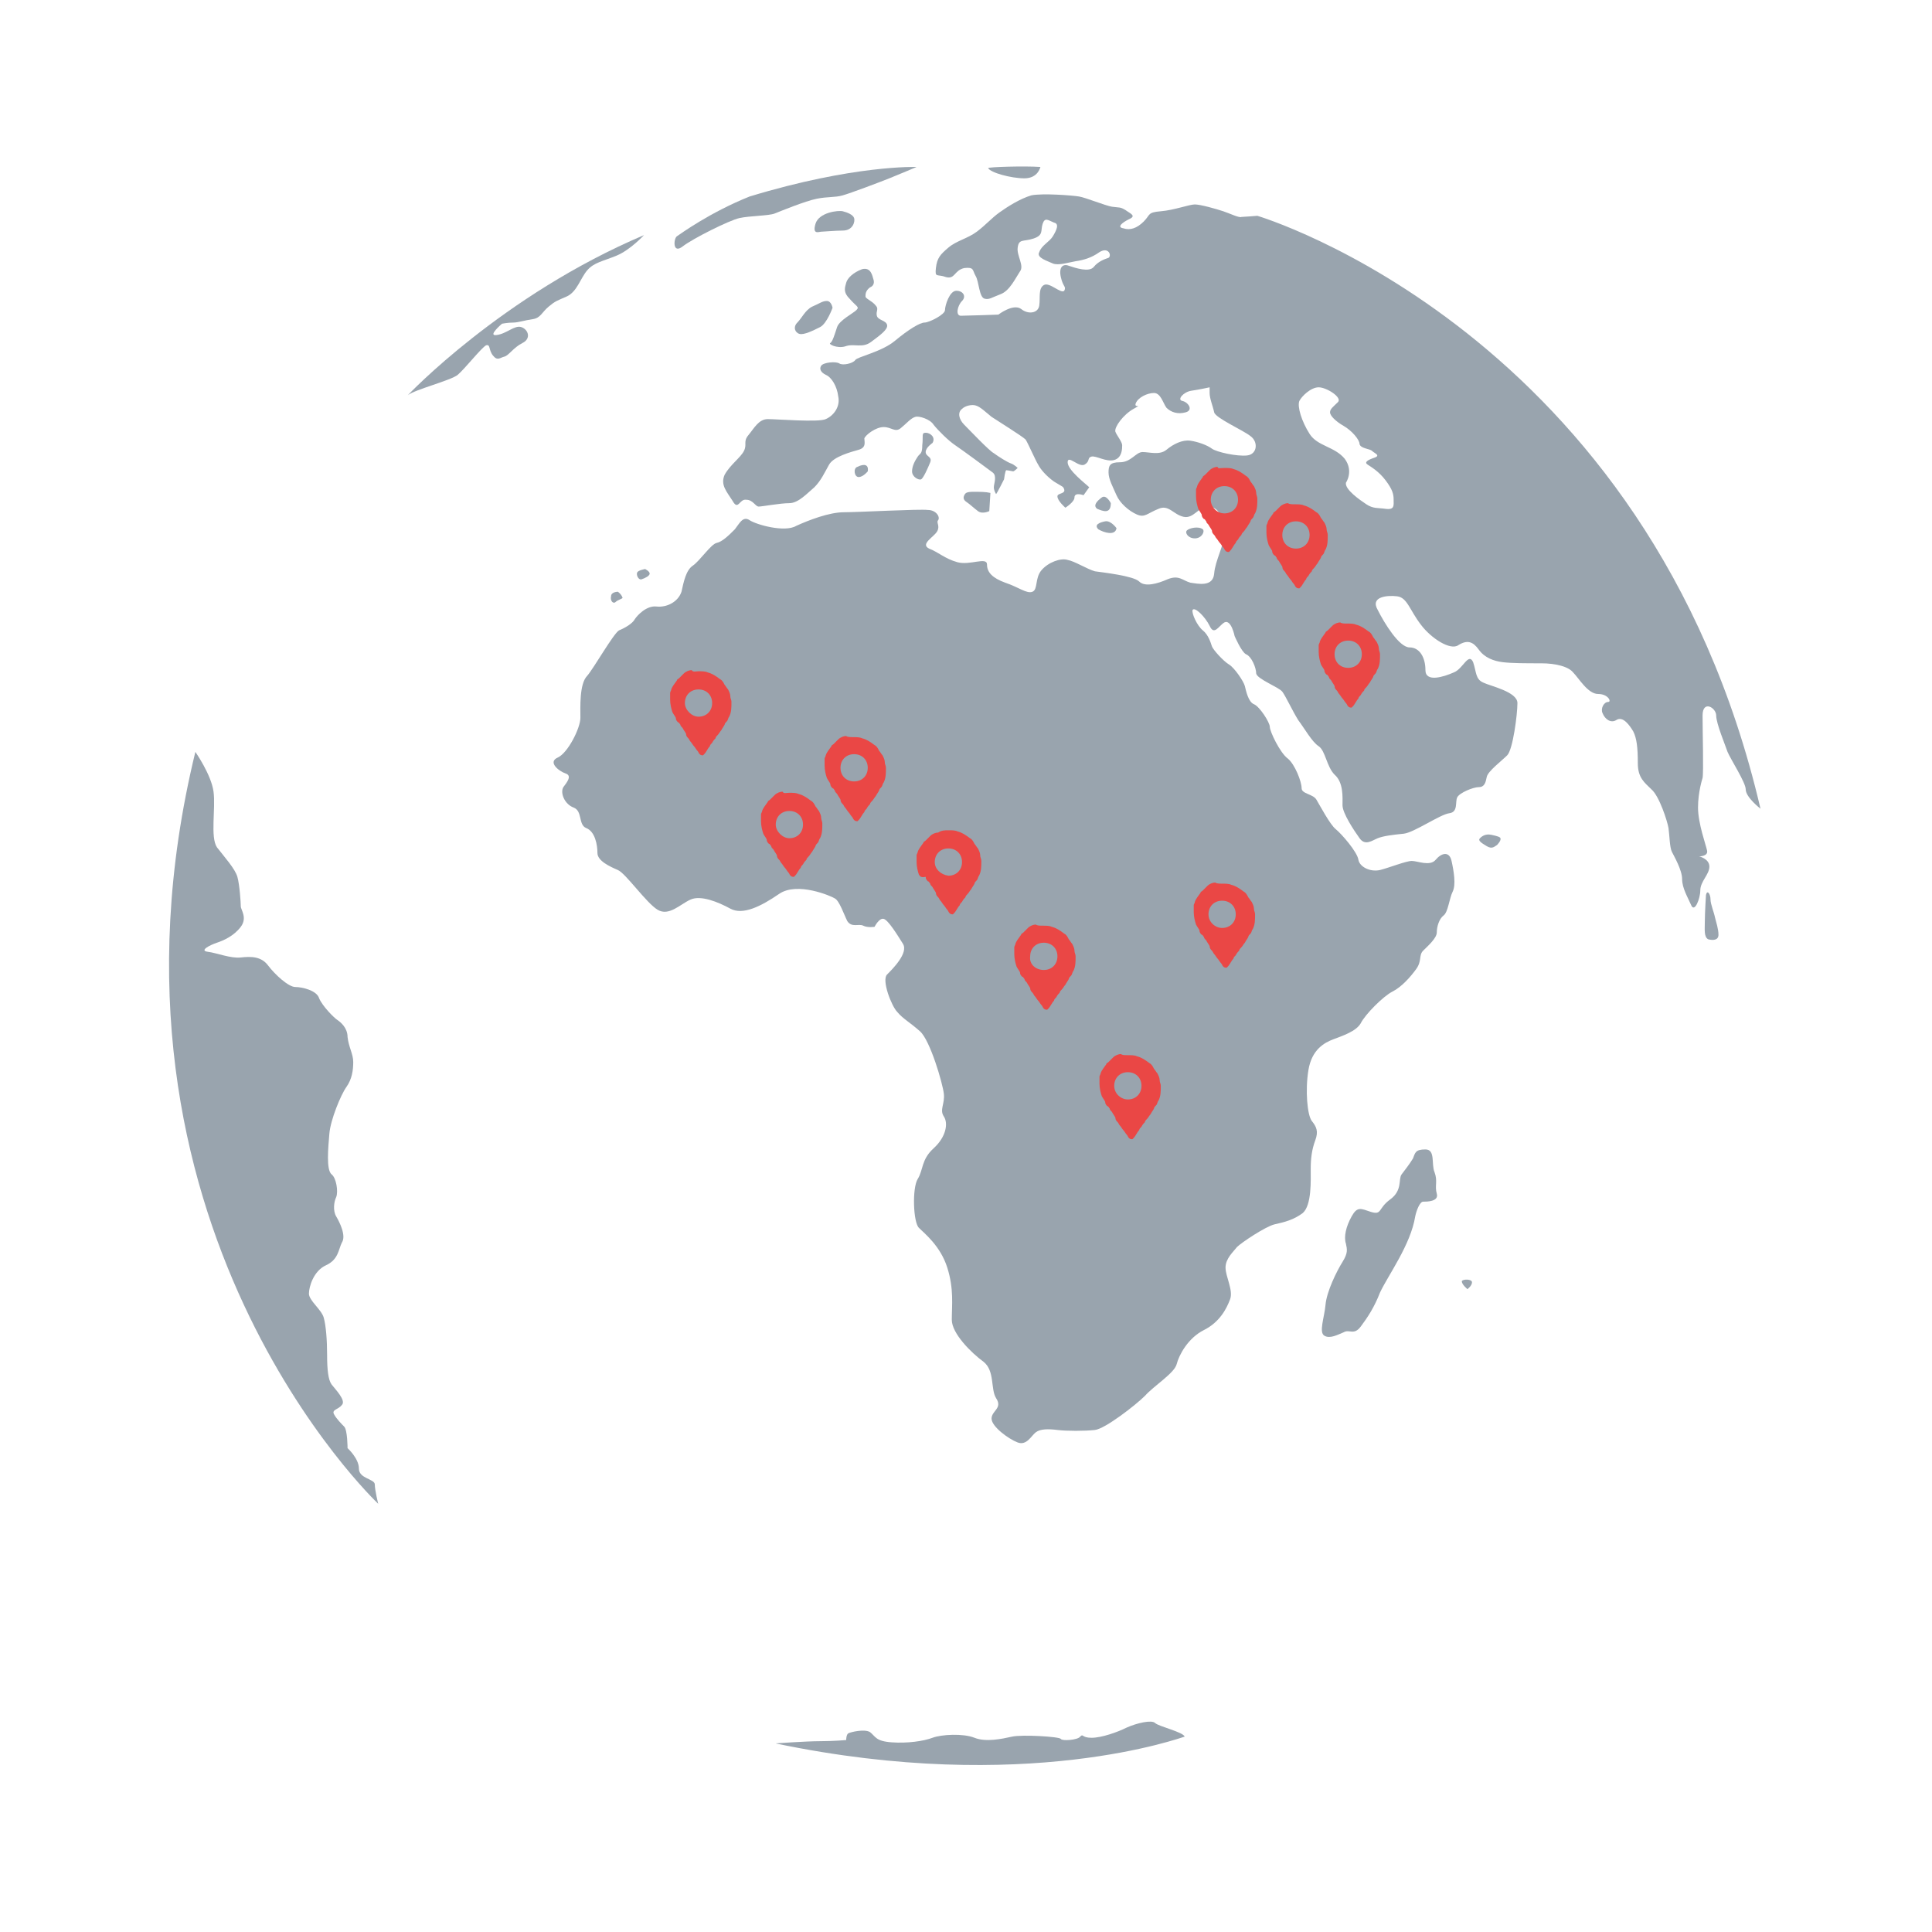 <?xml version="1.0" encoding="utf-8"?>
<!-- Generator: Adobe Illustrator 21.0.0, SVG Export Plug-In . SVG Version: 6.00 Build 0)  -->
<svg version="1.1" id="Layer_1" xmlns="http://www.w3.org/2000/svg" xmlns:xlink="http://www.w3.org/1999/xlink" x="0px" y="0px"
	 viewBox="0 0 170.1 170.1" style="enable-background:new 0 0 170.1 170.1;" xml:space="preserve">
<style type="text/css">
	.st0{fill:#99A4AE;}
	.st1{fill:#EA4745;}
</style>
<g>
	<g id="XMLID_81_">
		<path id="XMLID_129_" class="st0" d="M110.7,19c0,0-1.2,0.1-1.4,0.1c-0.2,0.1-1-0.3-1.6-0.5c-0.6-0.2-2-0.6-2.5-0.6
			c-0.5,0-1.8,0.5-3,0.6c-1.2,0.1-0.9,0.3-1.5,0.9c-0.6,0.6-1.2,0.8-1.8,0.6c-0.6-0.1-0.1-0.5,0.5-0.8c0.7-0.3,0.1-0.5-0.3-0.8
			c-0.5-0.3-0.5-0.2-1.2-0.3c-0.6-0.1-2.3-0.8-2.9-0.9c-0.6-0.1-3.2-0.3-4.2-0.1c-1,0.3-2.1,1-2.8,1.5c-0.7,0.5-1.2,1.1-2,1.7
			c-0.8,0.6-1.8,0.8-2.5,1.4c-0.7,0.6-1,0.9-1.1,1.8c-0.1,0.9,0.1,0.5,0.9,0.8c0.8,0.2,0.7-0.6,1.6-0.8c0.9-0.1,0.7,0.2,1,0.7
			c0.3,0.5,0.3,1.9,0.8,2c0.4,0.1,0.6-0.1,1.4-0.4c0.8-0.3,1.3-1.4,1.7-2c0.4-0.5-0.3-1.4-0.2-2.1c0.1-0.8,0.5-0.5,1.4-0.8
			c0.9-0.3,0.6-0.7,0.8-1.3s0.5-0.3,1-0.1c0.5,0.1,0.2,0.7-0.1,1.2c-0.3,0.5-1,0.8-1.2,1.4c-0.3,0.5,0.8,0.8,1.2,1
			c0.5,0.2,1.4-0.1,2-0.2c0.7-0.1,1.4-0.3,2.1-0.8c0.8-0.5,1.1,0.3,0.8,0.5c-0.3,0.1-0.9,0.3-1.3,0.8c-0.4,0.5-1.6,0.1-2.2-0.1
			c-0.5-0.2-0.9,0.1-0.7,1s0.5,0.8,0.3,1.2c-0.3,0.3-1.3-0.8-1.8-0.5s-0.3,1.1-0.4,1.8c-0.1,0.7-1,0.8-1.6,0.3c-0.7-0.5-2,0.5-2,0.5
			s-2.8,0.1-3.3,0.1s-0.3-0.9,0.1-1.3c0.4-0.4,0.1-0.9-0.5-0.9s-1,1.3-1,1.7c0,0.4-1.4,1.1-1.8,1.1S80,29,78.8,30
			c-1.2,1-3.3,1.4-3.5,1.7c-0.2,0.3-1.1,0.5-1.4,0.3c-0.3-0.2-1.4-0.1-1.6,0.2c-0.2,0.3,0,0.6,0.4,0.8c0.5,0.2,1,1,1.1,1.9
			c0.2,0.9-0.4,1.7-1.1,2c-0.6,0.3-4.3,0-5.1,0s-1.2,0.8-1.7,1.4c-0.5,0.6-0.1,0.8-0.4,1.4c-0.3,0.6-1.2,1.2-1.7,2.1
			c-0.4,0.9,0.2,1.5,0.7,2.3c0.5,0.9,0.6-0.2,1.2-0.1c0.6,0,0.8,0.6,1.1,0.6s1.9-0.3,2.7-0.3c0.8,0,1.6-0.9,2.2-1.4
			c0.6-0.6,0.9-1.3,1.3-2c0.4-0.7,1.9-1.1,2.6-1.3c0.7-0.2,0.5-0.7,0.5-1c0.1-0.3,1-1,1.7-1s1,0.5,1.5,0.1c0.5-0.4,0.9-0.9,1.3-1
			c0.3-0.1,1.3,0.2,1.6,0.7c0.4,0.5,1.3,1.4,1.9,1.8c0.6,0.4,2.9,2.1,3.3,2.4c0.4,0.3,0.1,1,0.1,1.3c0,0.3,0.2,0.6,0.2,0.6
			c0.1-0.1,0.7-1.3,0.7-1.3s0.1-0.8,0.2-0.8c0.1,0,0.6,0.1,0.6,0.1c0.1,0,0.4-0.3,0.4-0.3s-0.3-0.3-0.6-0.4
			c-0.3-0.1-1.1-0.6-1.5-0.9c-0.4-0.2-2.1-2-2.6-2.5c-0.5-0.5-0.6-1.1-0.2-1.4c0.3-0.3,0.9-0.4,1.2-0.3c0.4,0.1,0.9,0.6,1.4,1
			c0.6,0.4,2.7,1.7,3,2c0.2,0.3,0.9,1.9,1.1,2.2c0.2,0.4,0.7,1,1.4,1.5c0.8,0.5,0.8,0.4,0.9,0.7c0.1,0.4-0.6,0.3-0.6,0.6
			c0,0.4,0.7,1,0.7,1s0.8-0.5,0.8-0.9c0-0.5,0.8-0.2,0.8-0.2l0.5-0.7c-0.3-0.3-1.9-1.5-1.9-2.2c0-0.7,1,0.5,1.5,0.2
			c0.5-0.3,0.2-0.6,0.6-0.7c0.4-0.1,1.3,0.5,2,0.3c0.7-0.2,0.7-1,0.7-1.3s-0.5-0.9-0.6-1.2c-0.1-0.4,0.7-1.5,1.6-2
			c0.9-0.5,0,0,0.2-0.5c0.2-0.5,1-0.9,1.6-0.9c0.6,0,0.8,0.9,1.1,1.3c0.4,0.4,1,0.6,1.7,0.4c0.7-0.2,0.2-0.9-0.3-1s0.1-0.8,0.8-0.9
			c0.7-0.1,1.6-0.3,1.6-0.3s0,0,0,0.5c0,0.5,0.3,1.2,0.4,1.7c0.1,0.5,2.6,1.6,3.2,2.1c0.7,0.5,0.6,1.6-0.3,1.7
			c-0.9,0.1-2.7-0.3-3.1-0.6s-1.2-0.6-1.9-0.7c-0.7-0.1-1.5,0.3-2.1,0.8c-0.6,0.5-1.5,0.2-2.1,0.2s-1,0.9-2,0.9c-0.9,0-1,0.3-1,0.9
			c0,0.6,0.4,1.3,0.7,2c0.3,0.7,1.1,1.4,1.8,1.7c0.7,0.3,0.9-0.1,1.9-0.5c0.9-0.4,1.3,0.5,2.2,0.7c0.9,0.2,1.3-0.9,2.2-0.9
			c0.9,0,1.4,1.1,1.4,2.3c0,1.1-0.8,2.4-0.9,3.6c-0.1,1.2-1.4,0.9-2.1,0.8c-0.7-0.2-1-0.7-2-0.3c-0.9,0.4-2,0.7-2.5,0.2
			c-0.5-0.5-3.2-0.8-3.9-0.9c-0.7-0.2-1.8-0.9-2.4-1c-0.6-0.2-1.7,0.2-2.3,0.9c-0.6,0.7-0.3,1.7-0.8,1.9c-0.5,0.2-1.2-0.4-2.4-0.8
			c-1.1-0.4-1.6-0.9-1.6-1.6c0-0.7-1.5,0.1-2.6-0.2s-1.7-0.9-2.5-1.2c-0.8-0.4,0.4-1,0.7-1.5c0.3-0.5-0.1-0.8,0.1-1
			c0.2-0.3-0.2-0.9-0.9-0.9c-0.7-0.1-6.1,0.2-7.4,0.2s-3.1,0.7-4.2,1.2c-1,0.6-3.5-0.1-4.1-0.5c-0.6-0.4-0.9,0.3-1.3,0.8
			c-0.5,0.5-1.1,1.1-1.6,1.2c-0.5,0.1-1.5,1.6-2.1,2c-0.6,0.4-0.8,1.4-1,2.3c-0.3,0.9-1.3,1.4-2.2,1.3c-0.9-0.1-1.7,0.8-1.9,1.1
			c-0.2,0.4-0.9,0.8-1.4,1c-0.5,0.3-2.2,3.3-2.8,4c-0.7,0.7-0.6,2.8-0.6,3.7c0,0.9-1.1,3.1-2,3.5c-0.9,0.4,0.1,1.2,0.7,1.4
			c0.6,0.2,0.1,0.8-0.2,1.2c-0.3,0.5,0.1,1.5,0.9,1.8c0.8,0.3,0.4,1.5,1.1,1.8c0.8,0.3,1,1.5,1,2.2c0,0.7,1.1,1.2,1.8,1.5
			c0.7,0.3,2.5,2.9,3.5,3.5c1,0.6,2-0.5,2.9-0.9c0.9-0.4,2.4,0.2,3.5,0.8c1.1,0.6,2.7-0.2,4.3-1.3c1.6-1.1,4.6,0.2,4.9,0.4
			c0.4,0.2,0.8,1.4,1.1,2c0.4,0.6,1,0.2,1.4,0.4c0.4,0.2,1,0.1,1,0.1s0.4-0.8,0.8-0.7c0.4,0.1,1.2,1.4,1.7,2.2
			c0.5,0.8-0.9,2.2-1.4,2.7c-0.5,0.5,0.4,2.8,0.9,3.3c0.5,0.6,1.1,0.9,2,1.7c0.9,0.8,2,4.6,2.1,5.5c0.1,0.9-0.4,1.4,0,2
			c0.4,0.6,0.2,1.8-0.9,2.8c-1.1,1-0.9,1.9-1.4,2.7c-0.5,0.8-0.4,3.8,0.1,4.3c0.5,0.5,1.9,1.6,2.5,3.5c0.6,1.9,0.4,3.3,0.4,4.6
			c0,1.2,1.7,2.9,2.8,3.7c1,0.8,0.6,2.4,1.1,3.2c0.6,0.9-0.4,1.1-0.4,1.8c0,0.7,1.5,1.8,2.3,2.1c0.8,0.3,1.2-0.6,1.6-0.9
			s1.1-0.3,1.9-0.2c0.8,0.1,2.4,0.1,3.3,0c0.9-0.1,3.6-2.2,4.4-3c0.8-0.9,2.6-2,2.8-2.8s1-2.3,2.4-3s2-1.9,2.3-2.7s-0.4-2-0.4-2.8
			s0.7-1.4,1-1.8c0.4-0.4,2.5-1.8,3.3-2c0.9-0.2,1.7-0.4,2.5-1c0.8-0.7,0.7-2.9,0.7-3.9c0-0.9,0.1-1.7,0.4-2.5
			c0.3-0.8,0.1-1.2-0.3-1.7c-0.4-0.5-0.6-2.7-0.3-4.5c0.3-1.8,1.4-2.4,2.2-2.7c0.8-0.3,2-0.7,2.4-1.4c0.4-0.8,2-2.4,2.8-2.8
			c0.8-0.4,1.6-1.3,2.1-2c0.5-0.7,0.2-1.2,0.6-1.6c0.4-0.4,1.2-1.1,1.2-1.6c0-0.5,0.2-1.2,0.6-1.5c0.4-0.3,0.5-1.5,0.8-2.1
			c0.3-0.6,0.1-1.8-0.1-2.7c-0.2-0.9-0.9-0.7-1.4-0.1c-0.5,0.6-1.6,0.1-2.1,0.1s-2,0.6-2.8,0.8c-0.9,0.2-1.8-0.3-1.9-0.9
			c-0.1-0.7-1.5-2.3-2-2.7c-0.5-0.4-1.4-2.1-1.7-2.6c-0.3-0.5-1.3-0.5-1.3-1c0-0.6-0.6-2.1-1.2-2.6c-0.7-0.5-1.6-2.4-1.6-2.8
			s-0.9-1.8-1.4-2c-0.5-0.2-0.7-1.2-0.8-1.6c-0.1-0.4-0.9-1.6-1.4-1.9c-0.5-0.3-1.4-1.3-1.5-1.6c-0.1-0.3-0.3-1-0.8-1.4
			c-0.5-0.4-1-1.5-0.9-1.8c0.2-0.3,1.1,0.6,1.5,1.4c0.4,0.9,0.8,0,1.3-0.3c0.6-0.3,0.9,1.2,0.9,1.2s0.6,1.4,1,1.6
			c0.5,0.2,0.9,1.2,0.9,1.7c0.1,0.5,2,1.2,2.3,1.6c0.3,0.4,0.9,1.7,1.4,2.5c0.6,0.8,1.2,1.9,1.8,2.3c0.6,0.4,0.7,1.8,1.4,2.5
			c0.8,0.7,0.7,2,0.7,2.7c0,0.7,1,2.2,1.5,2.9s1.1,0.2,1.6,0s1.3-0.3,2.3-0.4c0.9-0.1,3.2-1.7,4-1.8c0.8-0.1,0.5-1,0.7-1.4
			c0.2-0.4,1.4-0.9,1.9-0.9s0.6-0.4,0.7-0.9c0.1-0.5,1.3-1.4,1.8-1.9c0.5-0.5,0.9-3.6,0.9-4.6s-2.4-1.5-3-1.8
			c-0.7-0.3-0.6-0.9-0.9-1.8c-0.4-0.9-0.9,0.6-1.7,0.9c-0.9,0.4-2.5,0.9-2.5-0.2S125,57,124.1,57c-0.9,0-2.2-2.1-2.8-3.3
			c-0.7-1.2,0.9-1.3,1.7-1.2c0.9,0.1,1.1,1.2,2.1,2.5c0.9,1.2,2.6,2.3,3.3,1.8c0.8-0.5,1.3-0.3,1.8,0.4c0.5,0.7,1.3,1,2.1,1.1
			c0.8,0.1,2.1,0.1,3.4,0.1c1.3,0,2.4,0.3,2.8,0.8c0.5,0.5,1.3,1.9,2.2,1.9s1.2,0.7,0.9,0.7c-0.4,0-0.7,0.6-0.5,1
			c0.2,0.5,0.7,0.9,1.2,0.6c0.6-0.4,1.2,0.5,1.5,1c0.3,0.6,0.4,1.4,0.4,2.8c0,1.3,0.6,1.7,1.2,2.3c0.7,0.6,1.4,2.8,1.5,3.4
			c0.1,0.7,0.1,1.7,0.3,2.1c0.2,0.4,0.9,1.6,0.9,2.4c0,0.8,0.5,1.6,0.8,2.3c0.3,0.7,0.8-0.6,0.8-1.3c0-0.8,0.8-1.4,0.8-2.1
			c0-0.7-0.9-0.9-0.9-0.9s0.8,0,0.7-0.5c-0.1-0.5-0.8-2.4-0.8-3.8c0-1.4,0.4-2.6,0.4-2.6c0.1-0.5,0-4.1,0-5.5c0-1.4,1.2-0.7,1.2,0
			c0,0.7,0.8,2.6,1,3.2c0.3,0.7,1.6,2.7,1.6,3.3c0,0.7,1.3,1.7,1.3,1.7C145.2,29.2,110.7,19,110.7,19z M122,44.8
			c-0.7-0.1-1.1,0-1.7-0.4c-0.6-0.4-1.9-1.3-1.8-1.9c0,0,0.7-1-0.1-2.1c-0.9-1.1-2.4-1.1-3.1-2.2c-0.7-1.1-1.1-2.4-0.9-2.9
			c0.2-0.4,1-1.2,1.7-1.2c0.7,0,2.1,0.9,1.7,1.3s-0.7,0.6-0.7,0.9s0.5,0.8,1.2,1.2c0.7,0.4,1.4,1.2,1.4,1.6c0.1,0.4,0.9,0.4,1.1,0.6
			c0.2,0.2,0.8,0.4,0.2,0.6c-0.6,0.2-0.9,0.4-0.6,0.6c0.3,0.2,1,0.6,1.6,1.4c0.6,0.8,0.7,1.2,0.7,1.7S122.8,44.9,122,44.8z"/>
		<path id="XMLID_128_" class="st0" d="M76.9,24.6c-0.1-0.3-0.2-1.1-1-0.9c-0.8,0.3-1.3,0.8-1.4,1.2c-0.1,0.4-0.3,0.8,0.3,1.4
			c0.6,0.7,0.9,0.7,0.6,1s-1.5,0.9-1.7,1.5s-0.4,1.3-0.6,1.4s0.6,0.5,1.3,0.3c0.8-0.3,1.5,0.2,2.3-0.4c0.8-0.6,1.5-1.1,1.4-1.5
			c-0.1-0.4-0.8-0.4-0.9-0.8c-0.1-0.4,0.2-0.6-0.1-0.9c-0.3-0.4-0.9-0.6-0.9-0.8c0-0.2,0-0.5,0.4-0.8C77.1,25.1,76.9,24.6,76.9,24.6
			z"/>
		<path id="XMLID_127_" class="st0" d="M73.3,27.1c0,0-0.5,1.4-1.1,1.7c-0.6,0.3-1.4,0.7-1.8,0.6s-0.6-0.6-0.2-1
			c0.4-0.4,0.7-1.1,1.3-1.4c0.7-0.3,0.9-0.5,1.3-0.5S73.3,27.1,73.3,27.1z"/>
		<path id="XMLID_126_" class="st0" d="M74.2,20.3c-0.6,0-1.8,0.1-1.9,0.1c-0.2,0-0.8,0.3-0.5-0.7s2-1.2,2.4-1.1
			c0.4,0.1,0.9,0.3,1,0.6S75.1,20.3,74.2,20.3z"/>
		<path id="XMLID_125_" class="st0" d="M91.6,14.7c0,0-0.2,1-1.4,1s-3-0.5-3.2-0.9C87,14.7,90.2,14.6,91.6,14.7z"/>
		<path id="XMLID_124_" class="st0" d="M80.7,14.7c0,0-5.5-0.2-14.7,2.6c-3.5,1.4-6.1,3.3-6.4,3.5s-0.4,1.6,0.5,0.9
			c0.9-0.7,4.1-2.3,5-2.5s2.6-0.2,3.1-0.4s2.7-1.1,3.7-1.3c1-0.2,1.6-0.1,2.3-0.3s3.1-1.1,4.1-1.5C79.3,15.3,80.7,14.7,80.7,14.7z"
			/>
		<path id="XMLID_123_" class="st0" d="M56.7,20.7c0,0-1.2,1.3-2.4,1.8c-1.2,0.5-2,0.6-2.6,1.3c-0.6,0.7-0.9,1.9-1.8,2.3
			c-0.9,0.4-1,0.4-1.6,0.9c-0.6,0.5-0.7,1-1.4,1.1s-1.3,0.3-1.7,0.3c-0.5,0-1,0.1-1,0.1s-1.3,1.1-0.5,1c0.9-0.1,1.6-0.9,2.2-0.7
			c0.6,0.2,0.9,1,0.1,1.4c-0.8,0.4-1.2,1.1-1.6,1.2s-0.6,0.4-1-0.1s-0.2-1-0.6-0.9c-0.4,0.2-1.9,2.1-2.5,2.6s-3.8,1.3-4.4,1.8
			C35.9,34.8,44.2,26,56.7,20.7z"/>
		<path id="XMLID_122_" class="st0" d="M17.2,66.2c0,0,1.4,2,1.6,3.5c0.2,1.5-0.3,4,0.3,4.9c0.7,0.9,1.6,1.9,1.8,2.6
			c0.2,0.7,0.3,2.3,0.3,2.6s0.6,1,0,1.8c-0.6,0.8-1.5,1.2-2.1,1.4s-1.6,0.7-0.8,0.8s2,0.6,2.9,0.5c0.9-0.1,1.8-0.1,2.4,0.7
			s1.8,1.9,2.4,1.9s1.9,0.3,2.1,1c0.3,0.7,1.3,1.7,1.6,1.9c0.3,0.2,0.9,0.7,0.9,1.5c0.1,0.9,0.5,1.5,0.5,2.2s-0.1,1.5-0.6,2.2
			s-1.4,2.9-1.5,4.1s-0.3,3.2,0.2,3.6c0.4,0.3,0.6,1.5,0.4,2c-0.2,0.4-0.3,1.2,0,1.7c0.3,0.5,0.9,1.7,0.5,2.3
			c-0.3,0.6-0.3,1.5-1.4,2s-1.5,1.9-1.5,2.5c0,0.6,1.1,1.4,1.3,2.1s0.3,2,0.3,3.3c0,1.3,0.1,2.2,0.4,2.6c0.3,0.4,1.3,1.4,0.9,1.8
			c-0.3,0.4-0.9,0.4-0.7,0.8s0.7,0.9,0.9,1.1c0.3,0.3,0.3,1.9,0.3,1.9s1,0.9,1,1.8c0,0.9,1.4,0.9,1.4,1.4s0.3,1.7,0.3,1.7
			S7.1,107.7,17.2,66.2z"/>
		<path id="XMLID_120_" class="st0" d="M68.3,153.5c-0.2,0,2.7-0.2,3.9-0.2c1.2,0,2.3-0.1,2.3-0.1s0-0.5,0.2-0.6
			c0.2-0.1,1.4-0.4,1.9-0.1c0.5,0.4,0.5,0.8,1.9,0.9c1.4,0.1,2.8-0.1,3.6-0.4s2.7-0.4,3.7,0c1,0.4,2.4,0.1,3.3-0.1s4.2,0,4.3,0.2
			c0.1,0.2,1.5,0.1,1.7-0.2c0.3-0.3,0.1,0.1,1,0.1s2.3-0.5,3.1-0.9c0.9-0.4,2.2-0.7,2.5-0.4c0.3,0.3,2.5,0.8,2.6,1.2
			C104.2,152.9,90.3,158.1,68.3,153.5z"/>
		<path id="XMLID_93_" class="st0" d="M129.2,113.5c0,0,0.4-0.3,0.4-0.6s-0.8-0.3-0.9-0.1C128.7,113.1,129.2,113.5,129.2,113.5z"/>
		<path id="XMLID_92_" class="st0" d="M124.6,107.1c0.1-0.5,0.4-1.3,0.7-1.3c0.3,0,1.4,0,1.2-0.7c-0.2-0.7,0.1-1.1-0.2-1.9
			c-0.3-0.7,0.1-2-0.8-2s-0.9,0.3-1.1,0.8c-0.3,0.5-0.7,1-1,1.4c-0.3,0.4,0.1,1.4-1,2.2s-0.7,1.4-1.7,1.1c-0.9-0.3-1.2-0.5-1.7,0.4
			c-0.5,0.9-0.7,1.8-0.5,2.4c0.1,0.5,0.2,0.8-0.3,1.6c-0.5,0.8-1.4,2.6-1.5,3.8c-0.1,1.1-0.6,2.4-0.1,2.7s1.2-0.1,1.7-0.3
			c0.5-0.3,0.9,0.3,1.5-0.5c0.6-0.8,1.2-1.7,1.7-3C122.2,112.3,124.2,109.6,124.6,107.1z"/>
		<path id="XMLID_91_" class="st0" d="M150.2,78.8c0,0-0.1,1.6-0.1,2.3c0,0.7-0.1,1.4,0.3,1.6c0.4,0.1,0.9,0.1,0.9-0.4
			c0-0.5-0.2-1.1-0.3-1.5c-0.1-0.5-0.4-1.2-0.4-1.6C150.6,78.7,150.3,78.3,150.2,78.8z"/>
		<path id="XMLID_90_" class="st0" d="M131.8,74.4c-0.2,0.1-0.4,0.4-0.9,0.1c-0.5-0.3-0.8-0.5-0.6-0.7c0.2-0.2,0.5-0.4,1-0.3
			c0.5,0.1,0.8,0.2,0.8,0.3C132.2,74,131.8,74.4,131.8,74.4z"/>
		<path id="XMLID_89_" class="st0" d="M105.9,46.6c0.2,0.2-0.1,0.8-0.7,0.8s-0.9-0.5-0.7-0.7S105.5,46.3,105.9,46.6z"/>
		<path id="XMLID_88_" class="st0" d="M97.8,44.3c0,0-0.4-0.8-0.8-0.5c-0.4,0.3-0.8,0.7-0.4,1C97.1,45,97.8,45.3,97.8,44.3z"/>
		<path id="XMLID_87_" class="st0" d="M98.3,46.5c0,0-0.5-0.7-1-0.6c-0.5,0.1-1,0.3-0.6,0.7C97.2,46.9,98.2,47.2,98.3,46.5z"/>
		<path id="XMLID_86_" class="st0" d="M87.2,43.4L87.1,45c0,0-0.6,0.3-1,0s-0.7-0.6-1-0.8s-0.3-0.4-0.2-0.6s0.2-0.3,0.8-0.3
			S86.8,43.3,87.2,43.4z"/>
		<path id="XMLID_85_" class="st0" d="M82.1,39c0,0-0.6,0.4-0.6,0.8s0.6,0.4,0.4,0.9c-0.2,0.5-0.6,1.4-0.8,1.5s-0.8-0.2-0.8-0.7
			c0-0.5,0.3-1,0.5-1.3s0.4-0.2,0.4-1c0.1-0.8-0.1-1.1,0.3-1.1S82.4,38.5,82.1,39z"/>
		<path id="XMLID_84_" class="st0" d="M76.4,41.5c0,0-0.4,0.5-0.8,0.5s-0.5-0.8-0.1-0.9C76.1,40.8,76.5,40.9,76.4,41.5z"/>
		<path id="XMLID_83_" class="st0" d="M56.8,50.1c0,0-0.6,0.1-0.7,0.3s0.1,0.7,0.4,0.6s0.7-0.3,0.7-0.5S56.8,50.1,56.8,50.1z"/>
		<path id="XMLID_82_" class="st0" d="M54.4,52.1c0,0-0.6,0-0.6,0.4c-0.1,0.4,0.2,0.7,0.4,0.5c0.2-0.2,0.7-0.3,0.6-0.4
			C54.7,52.3,54.4,52.1,54.4,52.1z"/>
	</g>
	<g id="XMLID_77_">
		<path id="XMLID_78_" class="st1" d="M99.3,92.9c0.3,0,0.6,0,0.8,0.1c0.4,0.1,0.7,0.3,1.1,0.6c0.2,0.1,0.3,0.3,0.4,0.5
			c0.1,0.1,0.2,0.3,0.3,0.4c0.1,0.2,0.2,0.4,0.2,0.6c0,0.2,0.1,0.3,0.1,0.5c0,0.5,0,0.9-0.2,1.3c-0.1,0.1-0.1,0.3-0.2,0.4
			c-0.1,0.1-0.2,0.2-0.2,0.3c-0.1,0.2-0.2,0.3-0.3,0.5c-0.1,0.1-0.2,0.3-0.3,0.4c-0.1,0.1-0.2,0.2-0.2,0.3c-0.1,0.1-0.2,0.2-0.3,0.4
			c-0.1,0.1-0.2,0.2-0.2,0.3c-0.2,0.2-0.3,0.5-0.5,0.7c0,0-0.1,0.1-0.1,0.1c-0.1,0-0.2,0-0.3-0.1c-0.1-0.1-0.1-0.2-0.2-0.3
			c-0.1-0.1-0.2-0.3-0.3-0.4c-0.1-0.1-0.2-0.3-0.3-0.4c-0.1-0.1-0.1-0.2-0.2-0.3c-0.1-0.1-0.2-0.2-0.2-0.4c-0.1-0.2-0.2-0.3-0.3-0.5
			c-0.1-0.1-0.2-0.2-0.2-0.3c-0.1-0.1-0.1-0.2-0.2-0.2c-0.1-0.1-0.2-0.2-0.2-0.4c-0.1-0.2-0.2-0.3-0.3-0.5c-0.1-0.3-0.2-0.7-0.2-1.1
			c0-0.1,0-0.3,0-0.4c0-0.1,0-0.1,0-0.2c0-0.1,0.1-0.2,0.1-0.3c0.1-0.3,0.3-0.5,0.5-0.8c0-0.1,0.1-0.1,0.2-0.2
			c0.1-0.1,0.3-0.3,0.4-0.4c0.2-0.2,0.5-0.3,0.7-0.3C98.8,92.9,99,92.9,99.3,92.9z M99.3,96.8c0.7,0,1.2-0.5,1.2-1.2
			c0-0.7-0.5-1.2-1.2-1.2c-0.7,0-1.2,0.5-1.2,1.2C98.1,96.3,98.7,96.8,99.3,96.8z"/>
	</g>
	<g id="XMLID_73_">
		<path id="XMLID_74_" class="st1" d="M118.6,54.9c0.3,0,0.6,0,0.8,0.1c0.4,0.1,0.7,0.3,1.1,0.6c0.2,0.1,0.3,0.3,0.4,0.5
			c0.1,0.1,0.2,0.3,0.3,0.4c0.1,0.2,0.2,0.4,0.2,0.6c0,0.2,0.1,0.3,0.1,0.5c0,0.5,0,0.9-0.2,1.3c-0.1,0.1-0.1,0.3-0.2,0.4
			c-0.1,0.1-0.2,0.2-0.2,0.3c-0.1,0.2-0.2,0.3-0.3,0.5c-0.1,0.1-0.2,0.3-0.3,0.4c-0.1,0.1-0.2,0.2-0.2,0.3c-0.1,0.1-0.2,0.2-0.3,0.4
			c-0.1,0.1-0.2,0.2-0.2,0.3c-0.2,0.2-0.3,0.5-0.5,0.7c0,0-0.1,0.1-0.1,0.1c-0.1,0-0.2,0-0.3-0.1c-0.1-0.1-0.1-0.2-0.2-0.3
			c-0.1-0.1-0.2-0.3-0.3-0.4c-0.1-0.1-0.2-0.3-0.3-0.4c-0.1-0.1-0.1-0.2-0.2-0.3c-0.1-0.1-0.2-0.2-0.2-0.4c-0.1-0.2-0.2-0.3-0.3-0.5
			c-0.1-0.1-0.2-0.2-0.2-0.3c-0.1-0.1-0.1-0.2-0.2-0.2c-0.1-0.1-0.2-0.2-0.2-0.4c-0.1-0.2-0.2-0.3-0.3-0.5c-0.1-0.3-0.2-0.7-0.2-1.1
			c0-0.1,0-0.3,0-0.4c0-0.1,0-0.1,0-0.2c0-0.1,0.1-0.2,0.1-0.3c0.1-0.3,0.3-0.5,0.5-0.8c0-0.1,0.1-0.1,0.2-0.2
			c0.1-0.1,0.3-0.3,0.4-0.4c0.2-0.2,0.5-0.3,0.7-0.3C118.1,54.9,118.4,54.9,118.6,54.9z M118.7,58.8c0.7,0,1.2-0.5,1.2-1.2
			c0-0.7-0.5-1.2-1.2-1.2c-0.7,0-1.2,0.5-1.2,1.2C117.5,58.3,118,58.8,118.7,58.8z"/>
	</g>
	<g id="XMLID_69_">
		<path id="XMLID_70_" class="st1" d="M83.5,73.1c0.3,0,0.6,0,0.8,0.1c0.4,0.1,0.7,0.3,1.1,0.6c0.2,0.1,0.3,0.3,0.4,0.5
			c0.1,0.1,0.2,0.3,0.3,0.4c0.1,0.2,0.2,0.4,0.2,0.6c0,0.2,0.1,0.3,0.1,0.5c0,0.5,0,0.9-0.2,1.3c-0.1,0.1-0.1,0.3-0.2,0.4
			c-0.1,0.1-0.2,0.2-0.2,0.3c-0.1,0.2-0.2,0.3-0.3,0.5c-0.1,0.1-0.2,0.3-0.3,0.4c-0.1,0.1-0.2,0.2-0.2,0.3c-0.1,0.1-0.2,0.2-0.3,0.4
			c-0.1,0.1-0.2,0.2-0.2,0.3c-0.2,0.2-0.3,0.5-0.5,0.7c0,0-0.1,0.1-0.1,0.1c-0.1,0-0.2,0-0.3-0.1c-0.1-0.1-0.1-0.2-0.2-0.3
			c-0.1-0.1-0.2-0.3-0.3-0.4c-0.1-0.1-0.2-0.3-0.3-0.4c-0.1-0.1-0.1-0.2-0.2-0.3c-0.1-0.1-0.2-0.2-0.2-0.4c-0.1-0.2-0.2-0.3-0.3-0.5
			c-0.1-0.1-0.2-0.2-0.2-0.3c-0.1-0.1-0.1-0.2-0.2-0.2c-0.1-0.1-0.2-0.2-0.2-0.4C81,77.3,81,77.1,80.9,77c-0.1-0.3-0.2-0.7-0.2-1.1
			c0-0.1,0-0.3,0-0.4c0-0.1,0-0.1,0-0.2c0-0.1,0.1-0.2,0.1-0.3c0.1-0.3,0.3-0.5,0.5-0.8c0-0.1,0.1-0.1,0.2-0.2
			c0.1-0.1,0.3-0.3,0.4-0.4c0.2-0.2,0.5-0.3,0.7-0.3C82.9,73.1,83.2,73.1,83.5,73.1z M83.5,77.1c0.7,0,1.2-0.5,1.2-1.2
			c0-0.7-0.5-1.2-1.2-1.2c-0.7,0-1.2,0.5-1.2,1.2C82.3,76.5,82.8,77,83.5,77.1z"/>
	</g>
	<g id="XMLID_65_">
		<path id="XMLID_66_" class="st1" d="M91.8,81.5c0.3,0,0.6,0,0.8,0.1c0.4,0.1,0.7,0.3,1.1,0.6c0.2,0.1,0.3,0.3,0.4,0.5
			c0.1,0.1,0.2,0.3,0.3,0.4c0.1,0.2,0.2,0.4,0.2,0.6c0,0.2,0.1,0.3,0.1,0.5c0,0.5,0,0.9-0.2,1.3c-0.1,0.1-0.1,0.3-0.2,0.4
			c-0.1,0.1-0.2,0.2-0.2,0.3c-0.1,0.2-0.2,0.3-0.3,0.5c-0.1,0.1-0.2,0.3-0.3,0.4c-0.1,0.1-0.2,0.2-0.2,0.3c-0.1,0.1-0.2,0.2-0.3,0.4
			c-0.1,0.1-0.2,0.2-0.2,0.3c-0.2,0.2-0.3,0.5-0.5,0.7c0,0-0.1,0.1-0.1,0.1c-0.1,0-0.2,0-0.3-0.1c-0.1-0.1-0.1-0.2-0.2-0.3
			c-0.1-0.1-0.2-0.3-0.3-0.4c-0.1-0.1-0.2-0.3-0.3-0.4c-0.1-0.1-0.1-0.2-0.2-0.3c-0.1-0.1-0.2-0.2-0.2-0.4c-0.1-0.2-0.2-0.3-0.3-0.5
			c-0.1-0.1-0.2-0.2-0.2-0.3c-0.1-0.1-0.1-0.2-0.2-0.2c-0.1-0.1-0.2-0.2-0.2-0.4c-0.1-0.2-0.2-0.3-0.3-0.5c-0.1-0.3-0.2-0.7-0.2-1.1
			c0-0.1,0-0.3,0-0.4c0-0.1,0-0.1,0-0.2c0-0.1,0.1-0.2,0.1-0.3c0.1-0.3,0.3-0.5,0.5-0.8c0-0.1,0.1-0.1,0.2-0.2
			c0.1-0.1,0.3-0.3,0.4-0.4c0.2-0.2,0.5-0.3,0.7-0.3C91.3,81.5,91.6,81.5,91.8,81.5z M91.9,85.4c0.7,0,1.2-0.5,1.2-1.2
			c0-0.7-0.5-1.2-1.2-1.2c-0.7,0-1.2,0.5-1.2,1.2C90.6,84.9,91.2,85.4,91.9,85.4z"/>
	</g>
	<g id="XMLID_61_">
		<path id="XMLID_62_" class="st1" d="M69.5,69.8c0.3,0,0.6,0,0.8,0.1c0.4,0.1,0.7,0.3,1.1,0.6c0.2,0.1,0.3,0.3,0.4,0.5
			c0.1,0.1,0.2,0.3,0.3,0.4c0.1,0.2,0.2,0.4,0.2,0.6c0,0.2,0.1,0.3,0.1,0.5c0,0.5,0,0.9-0.2,1.3c-0.1,0.1-0.1,0.3-0.2,0.4
			c-0.1,0.1-0.2,0.2-0.2,0.3c-0.1,0.2-0.2,0.3-0.3,0.5c-0.1,0.1-0.2,0.3-0.3,0.4c-0.1,0.1-0.2,0.2-0.2,0.3c-0.1,0.1-0.2,0.2-0.3,0.4
			c-0.1,0.1-0.2,0.2-0.2,0.3c-0.2,0.2-0.3,0.5-0.5,0.7c0,0-0.1,0.1-0.1,0.1c-0.1,0-0.2,0-0.3-0.1c-0.1-0.1-0.1-0.2-0.2-0.3
			c-0.1-0.1-0.2-0.3-0.3-0.4c-0.1-0.1-0.2-0.3-0.3-0.4c-0.1-0.1-0.1-0.2-0.2-0.3c-0.1-0.1-0.2-0.2-0.2-0.4c-0.1-0.2-0.2-0.3-0.3-0.5
			c-0.1-0.1-0.2-0.2-0.2-0.3c-0.1-0.1-0.1-0.2-0.2-0.2c-0.1-0.1-0.2-0.2-0.2-0.4c-0.1-0.2-0.2-0.3-0.3-0.5c-0.1-0.3-0.2-0.7-0.2-1.1
			c0-0.1,0-0.3,0-0.4c0-0.1,0-0.1,0-0.2c0-0.1,0.1-0.2,0.1-0.3c0.1-0.3,0.3-0.5,0.5-0.8c0-0.1,0.1-0.1,0.2-0.2
			c0.1-0.1,0.3-0.3,0.4-0.4c0.2-0.2,0.5-0.3,0.7-0.3C69,69.9,69.2,69.8,69.5,69.8z M69.5,73.8c0.7,0,1.2-0.5,1.2-1.2
			c0-0.7-0.5-1.2-1.2-1.2c-0.7,0-1.2,0.5-1.2,1.2C68.3,73.2,68.9,73.8,69.5,73.8z"/>
	</g>
	<g id="XMLID_1_">
		<path id="XMLID_2_" class="st1" d="M75.1,64.9c0.3,0,0.6,0,0.8,0.1c0.4,0.1,0.7,0.3,1.1,0.6c0.2,0.1,0.3,0.3,0.4,0.5
			c0.1,0.1,0.2,0.3,0.3,0.4c0.1,0.2,0.2,0.4,0.2,0.6c0,0.2,0.1,0.3,0.1,0.5c0,0.5,0,0.9-0.2,1.3c-0.1,0.1-0.1,0.3-0.2,0.4
			c-0.1,0.1-0.2,0.2-0.2,0.3c-0.1,0.2-0.2,0.3-0.3,0.5c-0.1,0.1-0.2,0.3-0.3,0.4c-0.1,0.1-0.2,0.2-0.2,0.3c-0.1,0.1-0.2,0.2-0.3,0.4
			c-0.1,0.1-0.2,0.2-0.2,0.3c-0.2,0.2-0.3,0.5-0.5,0.7c0,0-0.1,0.1-0.1,0.1c-0.1,0-0.2,0-0.3-0.1c-0.1-0.1-0.1-0.2-0.2-0.3
			c-0.1-0.1-0.2-0.3-0.3-0.4c-0.1-0.1-0.2-0.3-0.3-0.4c-0.1-0.1-0.1-0.2-0.2-0.3c-0.1-0.1-0.2-0.2-0.2-0.4c-0.1-0.2-0.2-0.3-0.3-0.5
			c-0.1-0.1-0.2-0.2-0.2-0.3c-0.1-0.1-0.1-0.2-0.2-0.2c-0.1-0.1-0.2-0.2-0.2-0.4c-0.1-0.2-0.2-0.3-0.3-0.5c-0.1-0.3-0.2-0.7-0.2-1.1
			c0-0.1,0-0.3,0-0.4c0-0.1,0-0.1,0-0.2c0-0.1,0.1-0.2,0.1-0.3c0.1-0.3,0.3-0.5,0.5-0.8c0-0.1,0.1-0.1,0.2-0.2
			c0.1-0.1,0.3-0.3,0.4-0.4c0.2-0.2,0.5-0.3,0.7-0.3C74.6,64.9,74.9,64.9,75.1,64.9z M75.2,68.8c0.7,0,1.2-0.5,1.2-1.2
			c0-0.7-0.5-1.2-1.2-1.2c-0.7,0-1.2,0.5-1.2,1.2C74,68.3,74.5,68.8,75.2,68.8z"/>
	</g>
	<g id="XMLID_5_">
		<path id="XMLID_6_" class="st1" d="M61.5,59.1c0.3,0,0.6,0,0.8,0.1c0.4,0.1,0.7,0.3,1.1,0.6c0.2,0.1,0.3,0.3,0.4,0.5
			c0.1,0.1,0.2,0.3,0.3,0.4c0.1,0.2,0.2,0.4,0.2,0.6c0,0.2,0.1,0.3,0.1,0.5c0,0.5,0,0.9-0.2,1.3c-0.1,0.1-0.1,0.3-0.2,0.4
			c-0.1,0.1-0.2,0.2-0.2,0.3c-0.1,0.2-0.2,0.3-0.3,0.5c-0.1,0.1-0.2,0.3-0.3,0.4c-0.1,0.1-0.2,0.2-0.2,0.3c-0.1,0.1-0.2,0.2-0.3,0.4
			c-0.1,0.1-0.2,0.2-0.2,0.3c-0.2,0.2-0.3,0.5-0.5,0.7c0,0-0.1,0.1-0.1,0.1c-0.1,0-0.2,0-0.3-0.1c-0.1-0.1-0.1-0.2-0.2-0.3
			c-0.1-0.1-0.2-0.3-0.3-0.4c-0.1-0.1-0.2-0.3-0.3-0.4c-0.1-0.1-0.1-0.2-0.2-0.3c-0.1-0.1-0.2-0.2-0.2-0.4c-0.1-0.2-0.2-0.3-0.3-0.5
			c-0.1-0.1-0.2-0.2-0.2-0.3c-0.1-0.1-0.1-0.2-0.2-0.2c-0.1-0.1-0.2-0.2-0.2-0.4c-0.1-0.2-0.2-0.3-0.3-0.5c-0.1-0.3-0.2-0.7-0.2-1.1
			c0-0.1,0-0.3,0-0.4c0-0.1,0-0.1,0-0.2c0-0.1,0.1-0.2,0.1-0.3c0.1-0.3,0.3-0.5,0.5-0.8c0-0.1,0.1-0.1,0.2-0.2
			c0.1-0.1,0.3-0.3,0.4-0.4c0.2-0.2,0.5-0.3,0.7-0.3C61,59.2,61.3,59.1,61.5,59.1z M61.5,63.1c0.7,0,1.2-0.5,1.2-1.2
			c0-0.7-0.5-1.2-1.2-1.2c-0.7,0-1.2,0.5-1.2,1.2C60.3,62.5,60.9,63.1,61.5,63.1z"/>
	</g>
	<g id="XMLID_57_">
		<path id="XMLID_58_" class="st1" d="M107.8,41.2c0.3,0,0.6,0,0.8,0.1c0.4,0.1,0.7,0.3,1.1,0.6c0.2,0.1,0.3,0.3,0.4,0.5
			c0.1,0.1,0.2,0.3,0.3,0.4c0.1,0.2,0.2,0.4,0.2,0.6c0,0.2,0.1,0.3,0.1,0.5c0,0.5,0,0.9-0.2,1.3c-0.1,0.1-0.1,0.3-0.2,0.4
			c-0.1,0.1-0.2,0.2-0.2,0.3c-0.1,0.2-0.2,0.3-0.3,0.5c-0.1,0.1-0.2,0.3-0.3,0.4c-0.1,0.1-0.2,0.2-0.2,0.3c-0.1,0.1-0.2,0.2-0.3,0.4
			c-0.1,0.1-0.2,0.2-0.2,0.3c-0.2,0.2-0.3,0.5-0.5,0.7c0,0-0.1,0.1-0.1,0.1c-0.1,0-0.2,0-0.3-0.1c-0.1-0.1-0.1-0.2-0.2-0.3
			c-0.1-0.1-0.2-0.3-0.3-0.4c-0.1-0.1-0.2-0.3-0.3-0.4c-0.1-0.1-0.1-0.2-0.2-0.3c-0.1-0.1-0.2-0.2-0.2-0.4c-0.1-0.2-0.2-0.3-0.3-0.5
			c-0.1-0.1-0.2-0.2-0.2-0.3c-0.1-0.1-0.1-0.2-0.2-0.2c-0.1-0.1-0.2-0.2-0.2-0.4c-0.1-0.2-0.2-0.3-0.3-0.5c-0.1-0.3-0.2-0.7-0.2-1.1
			c0-0.1,0-0.3,0-0.4c0-0.1,0-0.1,0-0.2c0-0.1,0.1-0.2,0.1-0.3c0.1-0.3,0.3-0.5,0.5-0.8c0-0.1,0.1-0.1,0.2-0.2
			c0.1-0.1,0.3-0.3,0.4-0.4c0.2-0.2,0.5-0.3,0.7-0.3C107.2,41.3,107.5,41.2,107.8,41.2z M107.8,45.2c0.7,0,1.2-0.5,1.2-1.2
			c0-0.7-0.5-1.2-1.2-1.2c-0.7,0-1.2,0.5-1.2,1.2C106.6,44.6,107.1,45.2,107.8,45.2z"/>
	</g>
	<g id="XMLID_53_">
		<path id="XMLID_54_" class="st1" d="M114,44.4c0.3,0,0.6,0,0.8,0.1c0.4,0.1,0.7,0.3,1.1,0.6c0.2,0.1,0.3,0.3,0.4,0.5
			c0.1,0.1,0.2,0.3,0.3,0.4c0.1,0.2,0.2,0.4,0.2,0.6c0,0.2,0.1,0.3,0.1,0.5c0,0.5,0,0.9-0.2,1.3c-0.1,0.1-0.1,0.3-0.2,0.4
			c-0.1,0.1-0.2,0.2-0.2,0.3c-0.1,0.2-0.2,0.3-0.3,0.5c-0.1,0.1-0.2,0.3-0.3,0.4c-0.1,0.1-0.2,0.2-0.2,0.3c-0.1,0.1-0.2,0.2-0.3,0.4
			c-0.1,0.1-0.2,0.2-0.2,0.3c-0.2,0.2-0.3,0.5-0.5,0.7c0,0-0.1,0.1-0.1,0.1c-0.1,0-0.2,0-0.3-0.1c-0.1-0.1-0.1-0.2-0.2-0.3
			c-0.1-0.1-0.2-0.3-0.3-0.4c-0.1-0.1-0.2-0.3-0.3-0.4c-0.1-0.1-0.1-0.2-0.2-0.3c-0.1-0.1-0.2-0.2-0.2-0.4c-0.1-0.2-0.2-0.3-0.3-0.5
			c-0.1-0.1-0.2-0.2-0.2-0.3c-0.1-0.1-0.1-0.2-0.2-0.2c-0.1-0.1-0.2-0.2-0.2-0.4c-0.1-0.2-0.2-0.3-0.3-0.5c-0.1-0.3-0.2-0.7-0.2-1.1
			c0-0.1,0-0.3,0-0.4c0-0.1,0-0.1,0-0.2c0-0.1,0.1-0.2,0.1-0.3c0.1-0.3,0.3-0.5,0.5-0.8c0-0.1,0.1-0.1,0.2-0.2
			c0.1-0.1,0.3-0.3,0.4-0.4c0.2-0.2,0.5-0.3,0.7-0.3C113.5,44.4,113.8,44.4,114,44.4z M114.1,48.3c0.7,0,1.2-0.5,1.2-1.2
			c0-0.7-0.5-1.2-1.2-1.2c-0.7,0-1.2,0.5-1.2,1.2C112.9,47.8,113.4,48.3,114.1,48.3z"/>
	</g>
	<g id="XMLID_49_">
		<path id="XMLID_50_" class="st1" d="M107.6,77.8c0.3,0,0.6,0,0.8,0.1c0.4,0.1,0.7,0.3,1.1,0.6c0.2,0.1,0.3,0.3,0.4,0.5
			c0.1,0.1,0.2,0.3,0.3,0.4c0.1,0.2,0.2,0.4,0.2,0.6c0,0.2,0.1,0.3,0.1,0.5c0,0.5,0,0.9-0.2,1.3c-0.1,0.1-0.1,0.3-0.2,0.4
			c-0.1,0.1-0.2,0.2-0.2,0.3c-0.1,0.2-0.2,0.3-0.3,0.5c-0.1,0.1-0.2,0.3-0.3,0.4c-0.1,0.1-0.2,0.2-0.2,0.3c-0.1,0.1-0.2,0.2-0.3,0.4
			c-0.1,0.1-0.2,0.2-0.2,0.3c-0.2,0.2-0.3,0.5-0.5,0.7c0,0-0.1,0.1-0.1,0.1c-0.1,0-0.2,0-0.3-0.1c-0.1-0.1-0.1-0.2-0.2-0.3
			c-0.1-0.1-0.2-0.3-0.3-0.4c-0.1-0.1-0.2-0.3-0.3-0.4c-0.1-0.1-0.1-0.2-0.2-0.3c-0.1-0.1-0.2-0.2-0.2-0.4c-0.1-0.2-0.2-0.3-0.3-0.5
			c-0.1-0.1-0.2-0.2-0.2-0.3c-0.1-0.1-0.1-0.2-0.2-0.2c-0.1-0.1-0.2-0.2-0.2-0.4c-0.1-0.2-0.2-0.3-0.3-0.5c-0.1-0.3-0.2-0.7-0.2-1.1
			c0-0.1,0-0.3,0-0.4c0-0.1,0-0.1,0-0.2c0-0.1,0.1-0.2,0.1-0.3c0.1-0.3,0.3-0.5,0.5-0.8c0-0.1,0.1-0.1,0.2-0.2
			c0.1-0.1,0.3-0.3,0.4-0.4c0.2-0.2,0.5-0.3,0.7-0.3C107.1,77.8,107.4,77.8,107.6,77.8z M107.6,81.7c0.7,0,1.2-0.5,1.2-1.2
			c0-0.7-0.5-1.2-1.2-1.2c-0.7,0-1.2,0.5-1.2,1.2C106.4,81.2,107,81.7,107.6,81.7z"/>
	</g>
</g>
</svg>
